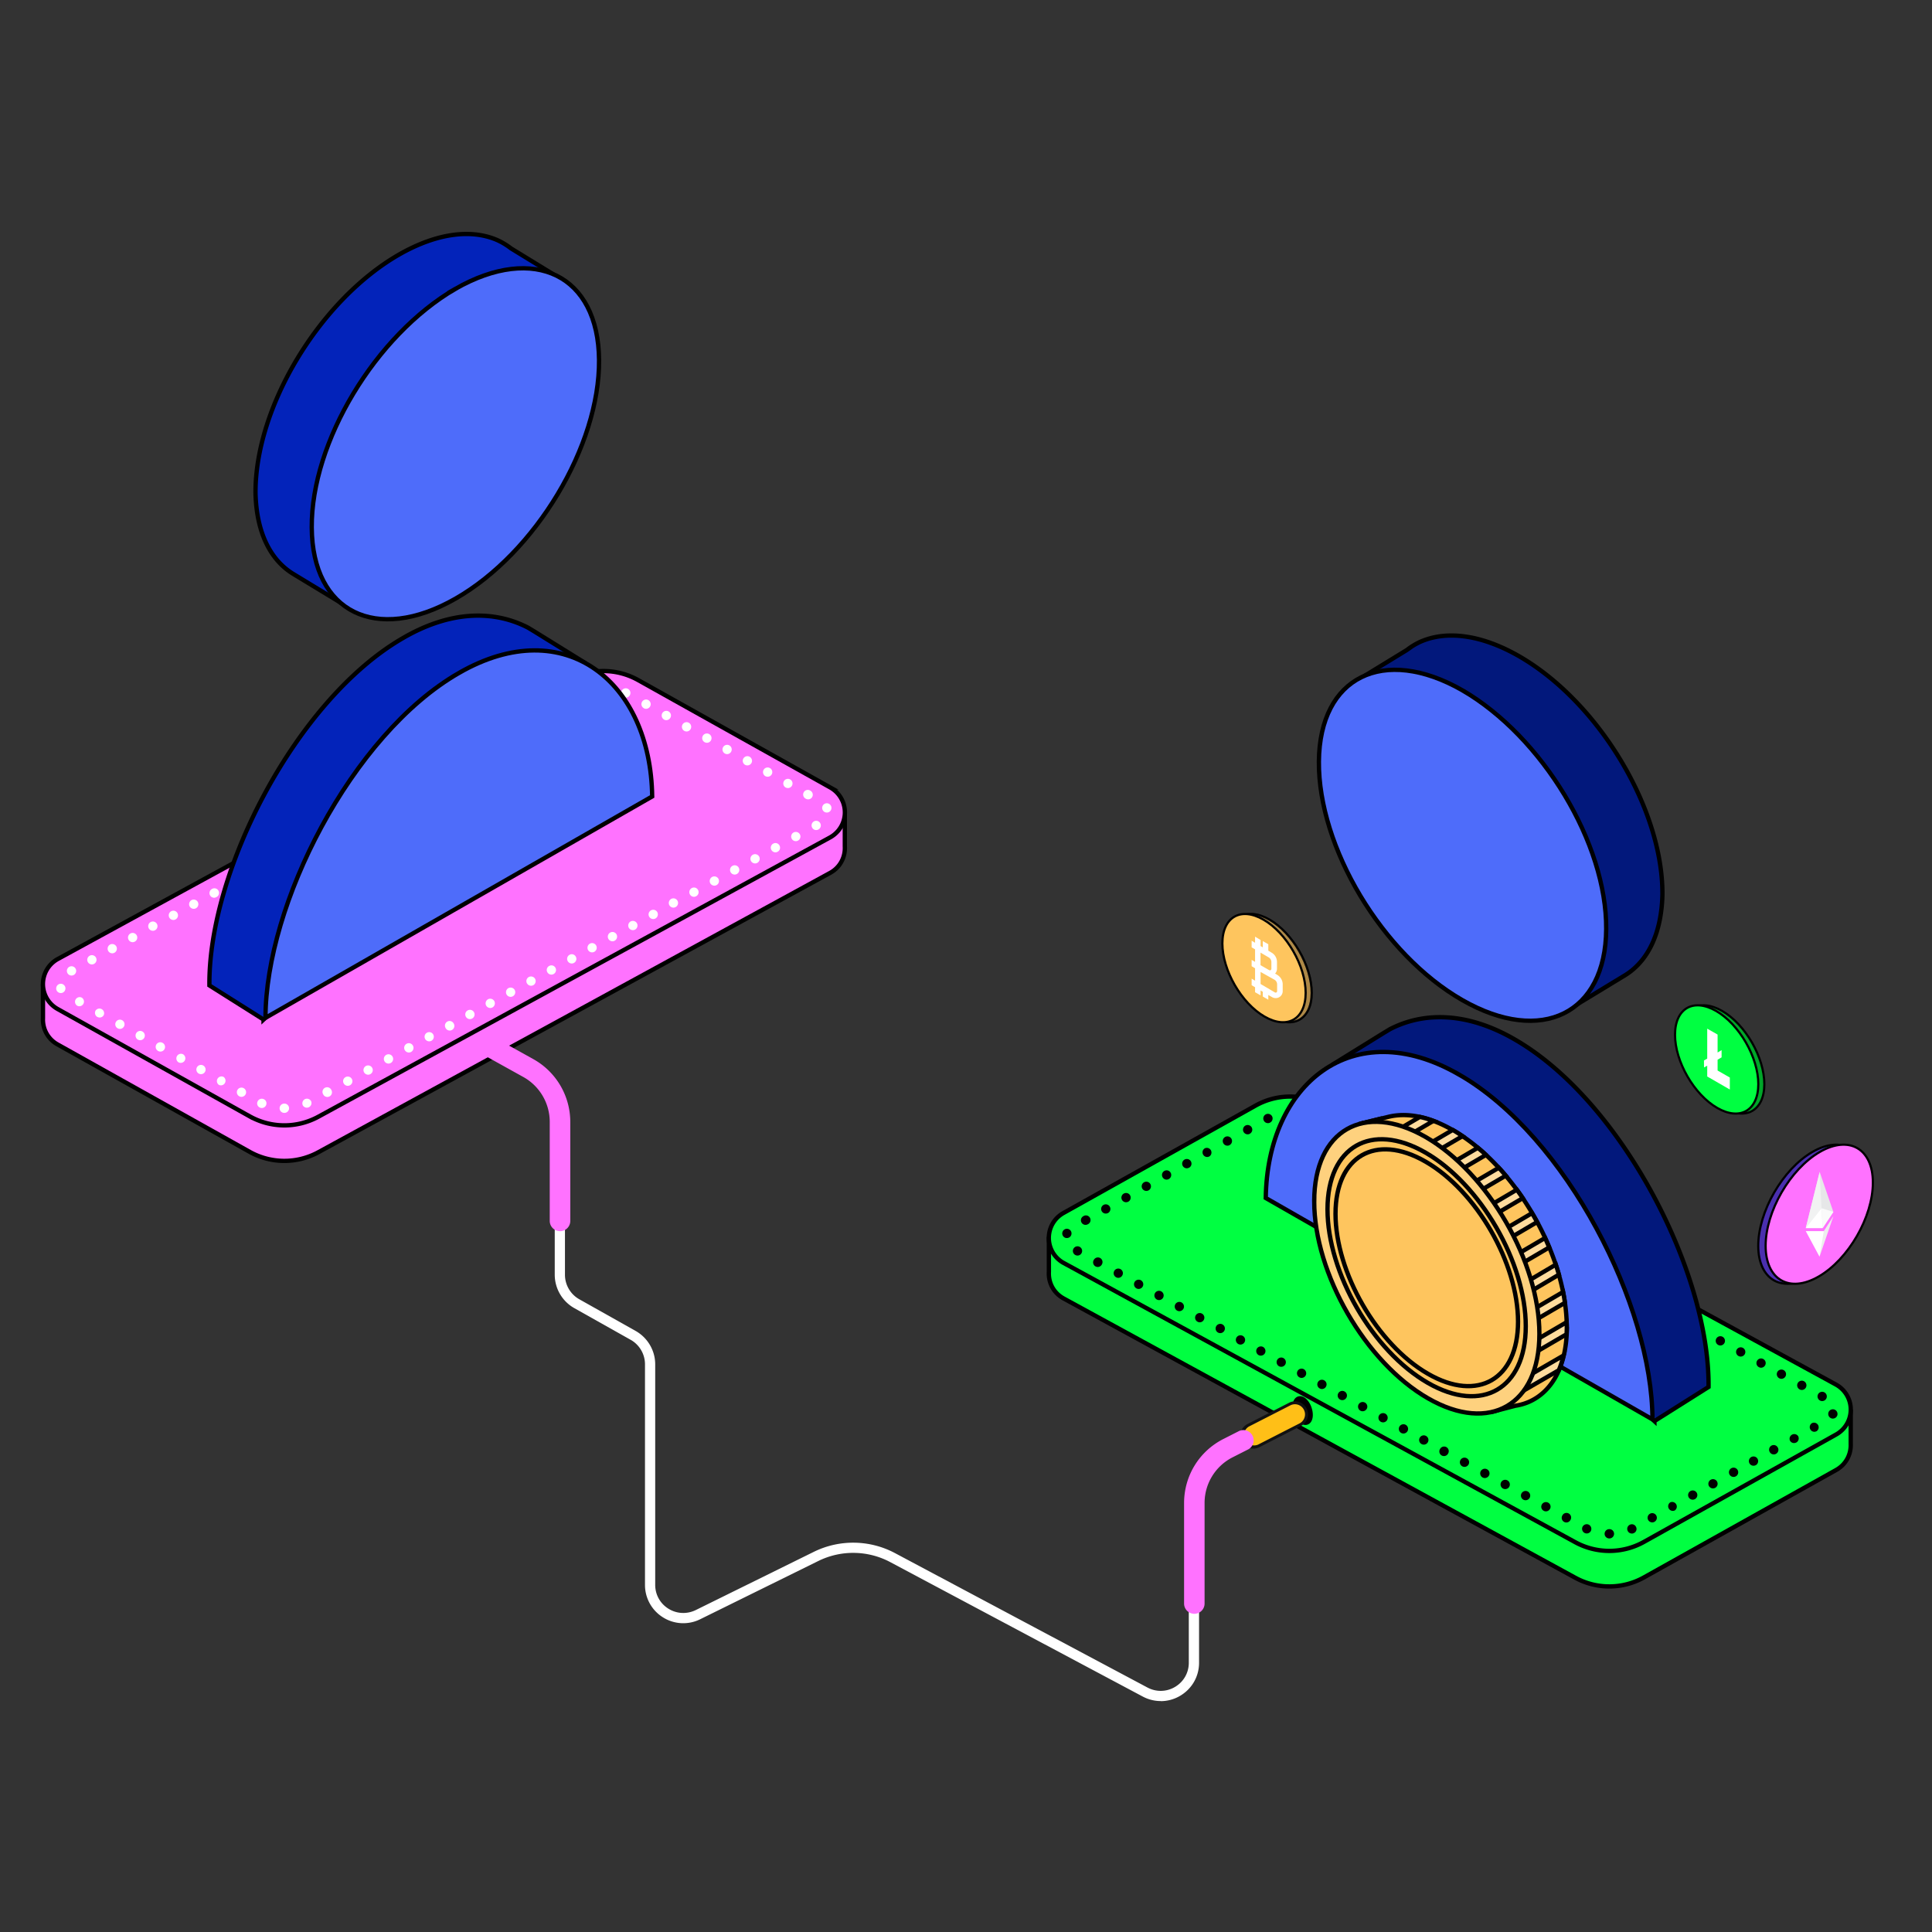 <svg width="90" height="90" fill="none" xmlns="http://www.w3.org/2000/svg"><rect width="100%" height="100%" fill="#333333" stroke="none"/><path d="M78.31 48.202c0-.622.22-1.047.56-1.244.339-.196.816-.174 1.355.137.538.31 1.03.85 1.388 1.47.357.62.577 1.317.577 1.939 0 .622-.22 1.047-.56 1.244-.339.196-.816.174-1.355-.137-.538-.31-1.03-.85-1.387-1.47-.358-.62-.578-1.317-.578-1.939Z" fill="#00A629" stroke="#000" stroke-width=".101"/><path d="M78.029 48.202c0-.622.22-1.047.559-1.244.34-.196.817-.174 1.356.137.538.31 1.03.85 1.387 1.47.358.62.578 1.317.578 1.939 0 .622-.22 1.047-.56 1.244-.34.196-.817.174-1.355-.137-.538-.31-1.03-.85-1.388-1.47-.357-.62-.577-1.317-.577-1.939Z" fill="#00FF41" stroke="#000" stroke-width=".101"/><path d="M80.582 50.754v-.558l-.57-.327v-.504l.186-.109v-.337l-.186.111v-.836l-.483-.275v1.395l-.152.088.003.324.149-.083v.504l1.053.607Z" fill="#fff"/><path d="M84.429 53.662c.691-.4 1.308-.43 1.75-.175.44.255.723.805.723 1.603 0 .798-.284 1.691-.742 2.487-.459.795-1.09 1.488-1.781 1.887-.692.4-1.309.43-1.75.175-.44-.255-.723-.805-.723-1.603 0-.797.283-1.69.742-2.486.458-.796 1.09-1.488 1.78-1.888Z" fill="#4A2FAF" stroke="#000" stroke-width=".101"/><path d="M84.773 53.662c.692-.4 1.309-.43 1.75-.175.44.255.723.805.723 1.603 0 .798-.283 1.691-.742 2.487-.459.795-1.09 1.488-1.781 1.887-.691.4-1.308.43-1.75.175-.44-.255-.723-.805-.723-1.603 0-.797.283-1.69.742-2.486.459-.796 1.09-1.488 1.781-1.888Z" fill="#FF72FF" stroke="#000" stroke-width=".101"/><path d="M84.766 54.594v-.005l.638 1.866-.498.753h-.786l.646-2.614Z" fill="#E6E7E8"/><path d="m85.404 56.661-.444.69h-.84l.64 1.191.644-1.88Z" fill="#fff"/><path d="m84.766 54.595.089 1.69-.735.924.646-2.614Z" fill="#F1F2F2"/><path d="m85.407 56.456-.55-.172.05.925.5-.754Z" fill="#FAFAFA"/><path d="m84.855 56.284.048.925h-.783l.735-.925Z" fill="#fff"/><path opacity=".08" d="m85.403 56.661-.644 1.881.2-1.19.444-.69Z" fill="#231F20"/><path d="M57.224 43.948c0-.622.22-1.047.56-1.244.339-.196.817-.174 1.355.137.538.31 1.03.85 1.388 1.47.357.62.577 1.317.577 1.939 0 .622-.22 1.047-.559 1.244-.34.196-.817.174-1.356-.137-.538-.31-1.03-.85-1.387-1.47-.358-.62-.578-1.317-.578-1.939Z" fill="#FEC55E" stroke="#000" stroke-width=".101"/><path opacity=".36" d="M57.224 43.948c0-.622.22-1.047.56-1.244.339-.196.817-.174 1.355.137.538.31 1.03.85 1.388 1.47.357.62.577 1.317.577 1.939 0 .622-.22 1.047-.559 1.244-.34.196-.817.174-1.356-.137-.538-.31-1.03-.85-1.387-1.47-.358-.62-.578-1.317-.578-1.939Z" fill="#231F20" stroke="#000" stroke-width=".101"/><path d="M56.943 43.948c0-.622.22-1.047.559-1.244.34-.196.817-.174 1.356.137.538.31 1.03.85 1.387 1.47.358.62.578 1.317.578 1.939 0 .622-.22 1.047-.56 1.244-.34.196-.817.174-1.355-.137-.538-.31-1.03-.85-1.388-1.47-.357-.62-.577-1.317-.577-1.939Z" fill="#FEC55E" stroke="#000" stroke-width=".101"/><path d="m59.49 45.405-.092-.051a.332.332 0 0 0 .089-.223v-.315c0-.187-.1-.355-.26-.444l-.144-.086v-.3l-.257-.147v.292l-.103-.06v-.283l-.257-.155v.284l-.16-.095v.31l.16.091v.584l-.16-.092v.295l.16.095v.578l-.16-.094v.306l.16.094v.232l.257.146v-.226l.103.06v.22l.257.15v-.22l.18.102a.33.33 0 0 0 .327 0 .32.32 0 0 0 .163-.28v-.318a.51.51 0 0 0-.26-.444l-.004-.006Zm-.767-1.027.375.22a.25.25 0 0 1 .128.22v.315a.069.069 0 0 1-.103.06l-.403-.231v-.582l.003-.002Zm.77 1.792a.068.068 0 0 1-.104.06l-.666-.392v-.561l.64.358c.08.045.13.128.13.22v.318-.003Z" fill="#fff"/><path d="M14.832 53.674a3.31 3.31 0 0 1-3.2-.016l-8.95-5.004a1.318 1.318 0 0 1-.68-1.213v-1.529l24.522-12.594.002-.001a3.31 3.31 0 0 1 3.201.016l.006.003 9.622 4.527v1.561c.028.483-.202.975-.688 1.24l-23.835 13.01Z" fill="#FF72FF" stroke="#000" stroke-width=".201"/><path d="m11.632 52.004-8.95-5.002a1.33 1.33 0 0 1 .012-2.328l23.832-13.01a3.31 3.31 0 0 1 3.2.017l8.951 5.003a1.33 1.33 0 0 1-.01 2.327L14.832 52.02a3.31 3.31 0 0 1-3.2-.017Z" fill="#FF72FF" stroke="#000" stroke-width=".201"/><path d="M13.25 51.843h-.008a.216.216 0 1 1 0-.433h.008c.118 0 .216.098.216.217a.216.216 0 0 1-.214.216h-.002Zm-1.143-.248a.21.21 0 0 1-.106-.286.213.213 0 0 1 .286-.105c.11.048.156.176.105.285a.214.214 0 0 1-.195.126.19.19 0 0 1-.09-.019v-.001Zm1.997-.108a.22.22 0 0 1 .105-.287.22.22 0 0 1 .287.105.217.217 0 0 1-.394.18l.002.002Zm.957-.5a.216.216 0 1 1 .377-.206.216.216 0 0 1-.188.32.213.213 0 0 1-.19-.114Zm-3.917.081a.215.215 0 1 1 .209-.376c.103.056.143.19.084.293a.223.223 0 0 1-.19.111.21.21 0 0 1-.103-.028Zm4.866-.6a.214.214 0 0 1 .085-.291.217.217 0 0 1 .295.086.213.213 0 0 1-.087.292.212.212 0 0 1-.291-.087h-.002Zm-5.81.072a.216.216 0 0 1 .21-.376.216.216 0 0 1-.21.376Zm6.758-.589a.218.218 0 0 1 .086-.293.218.218 0 0 1 .294.086.216.216 0 0 1-.19.32.221.221 0 0 1-.19-.113Zm-7.7.06a.215.215 0 1 1 .209-.376c.103.059.143.19.084.294a.215.215 0 0 1-.293.082Zm8.65-.579a.216.216 0 0 1 .38-.207.217.217 0 0 1-.19.32.213.213 0 0 1-.19-.113Zm-9.596.053a.216.216 0 0 1 .21-.376c.104.058.142.19.086.293a.22.22 0 0 1-.19.111.21.21 0 0 1-.106-.028Zm10.543-.568a.217.217 0 1 1 .192.113.219.219 0 0 1-.19-.113h-.002Zm-11.487.041a.215.215 0 1 1 .21-.375.215.215 0 0 1-.21.376Zm12.437-.56a.213.213 0 0 1 .086-.291.214.214 0 0 1 .291.084.215.215 0 1 1-.377.207Zm-13.379.034a.219.219 0 0 1-.084-.297.216.216 0 1 1 .084.295v.002Zm14.328-.55a.215.215 0 1 1 .378-.208.216.216 0 1 1-.378.207Zm-15.273.02a.213.213 0 0 1-.083-.292.215.215 0 1 1 .376.209.214.214 0 0 1-.293.083Zm16.22-.542a.214.214 0 0 1 .085-.291.215.215 0 0 1 .294.084.214.214 0 0 1-.087.294.212.212 0 0 1-.291-.087Zm-17.164.015a.22.22 0 0 1-.085-.297.218.218 0 0 1 .38.21.214.214 0 0 1-.188.112.224.224 0 0 1-.105-.027l-.002.002Zm18.11-.532a.218.218 0 0 1 .087-.293.218.218 0 0 1 .293.086.219.219 0 0 1-.086.294.229.229 0 0 1-.104.026.221.221 0 0 1-.19-.113Zm-19.056.004a.217.217 0 0 1 .21-.378c.104.058.142.19.083.293a.216.216 0 0 1-.188.113.244.244 0 0 1-.105-.028Zm20.006-.523a.219.219 0 0 1 .086-.293.219.219 0 0 1 .294.086.217.217 0 0 1-.19.32.215.215 0 0 1-.19-.113Zm-20.965-.2a.22.22 0 0 1 .12-.281c.111-.045.235.01.282.12a.22.22 0 0 1-.12.282.218.218 0 0 1-.282-.12Zm21.915-.317a.216.216 0 0 1 .086-.293.22.22 0 0 1 .295.086.219.219 0 0 1-.086.294.217.217 0 0 1-.293-.087h-.002Zm-21.405-.476a.216.216 0 0 1 .38-.206.216.216 0 1 1-.38.206Zm22.354-.043a.213.213 0 0 1 .087-.291.214.214 0 0 1 .291.084.214.214 0 0 1-.086.294.214.214 0 0 1-.291-.086Zm-21.405-.474a.217.217 0 0 1 .087-.293.215.215 0 1 1 .206.378.209.209 0 0 1-.103.028.217.217 0 0 1-.19-.113Zm22.355-.043a.215.215 0 0 1 .086-.293.213.213 0 0 1 .291.086.213.213 0 0 1-.086.292.201.201 0 0 1-.101.028.217.217 0 0 1-.19-.113ZM5.04 44.295a.217.217 0 0 1 .086-.293.219.219 0 0 1 .293.087.218.218 0 0 1-.19.32.217.217 0 0 1-.19-.114Zm22.352-.043a.219.219 0 0 1 .087-.293.216.216 0 1 1-.087.293ZM5.99 43.778a.214.214 0 0 1 .087-.293.215.215 0 0 1 .291.087.213.213 0 0 1-.086.291.202.202 0 0 1-.102.028.217.217 0 0 1-.19-.113Zm22.35-.043a.218.218 0 0 1 .087-.293.217.217 0 0 1 .294.086.219.219 0 0 1-.087.294.217.217 0 0 1-.293-.086ZM6.939 43.26a.216.216 0 1 1 .378-.207.216.216 0 0 1-.378.207Zm22.352-.043a.219.219 0 0 1 .087-.293.219.219 0 0 1 .293.086.218.218 0 0 1-.086.294.228.228 0 0 1-.104.026.22.22 0 0 1-.19-.113Zm-21.404-.474a.217.217 0 0 1 .086-.293.215.215 0 1 1 .207.378.204.204 0 0 1-.104.028.221.221 0 0 1-.19-.113ZM30.24 42.7a.214.214 0 0 1 .087-.293.216.216 0 0 1 .293.086.219.219 0 0 1-.087.294.217.217 0 0 1-.293-.087Zm-21.405-.476a.219.219 0 0 1 .087-.293.218.218 0 0 1 .293.087.218.218 0 0 1-.087.293.228.228 0 0 1-.103.026.22.22 0 0 1-.19-.113Zm22.354-.043a.216.216 0 1 1 .378-.207.216.216 0 0 1-.378.207Zm-21.404-.474a.217.217 0 0 1 .086-.293.216.216 0 1 1 .207.378.21.21 0 0 1-.104.028.219.219 0 0 1-.19-.113Zm22.354-.043a.215.215 0 0 1 .085-.293.214.214 0 0 1 .293.086.213.213 0 0 1-.087.292.204.204 0 0 1-.103.028.216.216 0 0 1-.188-.113Zm-21.405-.476a.217.217 0 0 1 .087-.293.219.219 0 0 1 .293.087.218.218 0 0 1-.087.293.233.233 0 0 1-.103.026.213.213 0 0 1-.19-.113Zm22.353-.043a.218.218 0 0 1 .086-.293.217.217 0 0 1 .294.086.217.217 0 0 1-.19.32.221.221 0 0 1-.19-.113Zm-21.403-.474a.214.214 0 0 1 .086-.293.213.213 0 0 1 .292.086.213.213 0 0 1-.087.292.202.202 0 0 1-.101.028.217.217 0 0 1-.19-.113Zm22.35-.043a.217.217 0 0 1 .087-.293.215.215 0 1 1 .207.378.21.21 0 0 1-.104.028.217.217 0 0 1-.19-.113Zm-21.403-.476a.217.217 0 0 1 .085-.293.218.218 0 0 1 .293.087.215.215 0 1 1-.378.206Zm22.353-.043a.217.217 0 0 1 .086-.293.219.219 0 0 1 .294.086.218.218 0 0 1-.087.294.229.229 0 0 1-.103.026.22.22 0 0 1-.19-.113Zm-21.405-.476a.216.216 0 0 1 .38-.205.215.215 0 0 1-.087.292.21.21 0 0 1-.103.028.22.22 0 0 1-.19-.115Zm22.354-.043a.213.213 0 0 1 .087-.291.213.213 0 0 1 .291.086.214.214 0 0 1-.084.292.214.214 0 0 1-.104.028.215.215 0 0 1-.19-.115Zm-21.404-.474a.218.218 0 0 1 .086-.293.221.221 0 0 1 .295.086.218.218 0 0 1-.086.294.219.219 0 0 1-.293-.087h-.003Zm22.354-.043a.216.216 0 0 1 .085-.293.218.218 0 0 1 .293.086.215.215 0 1 1-.378.207Zm-21.405-.476a.216.216 0 1 1 .19.113.213.213 0 0 1-.19-.113Zm22.355-.043a.214.214 0 0 1 .084-.291.214.214 0 0 1 .293.086.213.213 0 0 1-.086.292.212.212 0 0 1-.291-.087Zm-21.405-.474a.215.215 0 1 1 .377-.207.216.216 0 0 1-.188.32.215.215 0 0 1-.19-.113Zm21.888-.364a.215.215 0 0 1 .4-.162.217.217 0 0 1-.116.282.22.22 0 0 1-.083.015.214.214 0 0 1-.201-.134v-.002Zm-20.94-.155a.214.214 0 0 1 .084-.291.215.215 0 0 1 .293.084.214.214 0 0 1-.086.294.213.213 0 0 1-.291-.087Zm20.167-.351a.216.216 0 1 1 .209-.376.215.215 0 1 1-.21.376Zm-19.218-.164a.216.216 0 0 1 .084-.293.216.216 0 1 1 .104.406.216.216 0 0 1-.188-.113Zm18.274-.36a.216.216 0 0 1-.083-.294.215.215 0 1 1 .376.209.214.214 0 0 1-.188.11.243.243 0 0 1-.105-.026Zm-17.327-.159a.216.216 0 0 1 .38-.207.216.216 0 1 1-.38.207Zm16.383-.37a.218.218 0 0 1-.084-.294.215.215 0 0 1 .293-.084.215.215 0 0 1-.104.404.224.224 0 0 1-.105-.026Zm-15.435-.147a.217.217 0 1 1 .192.113.22.22 0 0 1-.19-.113h-.002Zm14.491-.38a.215.215 0 0 1-.084-.293.217.217 0 0 1 .293-.085c.103.059.143.19.085.294a.22.22 0 0 1-.294.084Zm-13.543-.139a.216.216 0 1 1 .378-.207.215.215 0 0 1-.188.32.211.211 0 0 1-.19-.113Zm12.598-.39a.216.216 0 0 1-.083-.292.215.215 0 0 1 .293-.085c.104.058.141.19.083.293a.216.216 0 0 1-.188.113.23.23 0 0 1-.105-.028Zm-11.649-.127a.215.215 0 0 1 .087-.293.217.217 0 1 1 .103.406.217.217 0 0 1-.19-.113Zm10.707-.4a.215.215 0 0 1-.085-.294.217.217 0 1 1 .19.322.231.231 0 0 1-.104-.028h-.002Zm-9.757-.119a.214.214 0 0 1 .084-.291.215.215 0 0 1 .294.084.214.214 0 0 1-.087.294.216.216 0 0 1-.291-.087Zm8.81-.408a.216.216 0 0 1 .211-.378c.104.059.141.19.083.294a.216.216 0 0 1-.188.112.21.21 0 0 1-.105-.028Zm-7.864-.109a.217.217 0 0 1 .086-.293.215.215 0 0 1 .293.086.217.217 0 0 1-.19.32.221.221 0 0 1-.19-.113Zm6.92-.42a.216.216 0 1 1 .294-.08.218.218 0 0 1-.188.11.21.21 0 0 1-.105-.027v-.002Zm-5.97-.099a.216.216 0 0 1 .38-.207.217.217 0 0 1-.191.32.22.22 0 0 1-.19-.113Zm5.029-.429a.215.215 0 0 1-.085-.293.218.218 0 0 1 .294-.084.22.22 0 0 1 .084.296.223.223 0 0 1-.19.111.209.209 0 0 1-.103-.028v-.002Zm-4.08-.088a.216.216 0 1 1 .378-.207.216.216 0 0 1-.378.207Zm.945-.528a.217.217 0 0 1 .106-.286.219.219 0 0 1 .287.105.217.217 0 0 1-.105.286.2.2 0 0 1-.09.023.217.217 0 0 1-.198-.128Zm2.204.103c-.109-.049-.158-.177-.109-.286.05-.107.18-.158.288-.107a.217.217 0 0 1-.18.395l.001-.002Zm-1.175-.423c0-.118.098-.216.216-.216a.216.216 0 1 1-.216.216Z" fill="#fff"/><path d="M73.383 73.498a3.31 3.31 0 0 0 3.201-.017l8.95-5.003c.472-.264.698-.742.68-1.214v-1.529L61.692 53.141l-.002-.001a3.31 3.31 0 0 0-3.201.016l-.006.004-9.622 4.526v1.561c-.028.483.202.975.688 1.241l23.834 13.01Z" fill="#00FF41" stroke="#000" stroke-width=".201"/><path d="m76.584 71.826 8.95-5.001a1.33 1.33 0 0 0-.012-2.329L61.69 51.486a3.31 3.31 0 0 0-3.201.017l-8.95 5.004a1.33 1.33 0 0 0 .01 2.327v-.001l23.834 13.01a3.31 3.31 0 0 0 3.201-.017Z" fill="#00FF41" stroke="#000" stroke-width=".201"/><path d="M74.966 71.666h.007a.216.216 0 1 0 0-.433h-.007a.216.216 0 0 0-.002.433h.002Zm1.143-.248a.21.21 0 0 0 .105-.286.213.213 0 0 0-.285-.106.213.213 0 0 0-.106.286.214.214 0 0 0 .196.126.19.19 0 0 0 .09-.019v-.001Zm-1.997-.108a.22.22 0 0 0-.105-.287.22.22 0 0 0-.288.105.217.217 0 0 0 .395.18l-.002.002Zm-.957-.5a.216.216 0 1 0-.378-.207.216.216 0 0 0 .188.32.213.213 0 0 0 .19-.113Zm3.917.081a.215.215 0 1 0-.209-.376.216.216 0 0 0-.085.293c.042.07.115.111.19.111.034 0 .072-.01.104-.028Zm-4.866-.6A.214.214 0 0 0 72.12 70a.217.217 0 0 0-.295.086.213.213 0 0 0 .086.292.212.212 0 0 0 .291-.087h.003Zm5.81.072a.216.216 0 0 0-.21-.376.216.216 0 0 0 .21.376Zm-6.758-.589a.218.218 0 0 0-.086-.293.218.218 0 0 0-.294.086.216.216 0 0 0 .19.32.221.221 0 0 0 .19-.113Zm7.7.06a.215.215 0 1 0-.209-.376.215.215 0 1 0 .209.376Zm-8.65-.579a.216.216 0 0 0-.38-.207.217.217 0 0 0 .19.32c.076 0 .153-.04.19-.113Zm9.595.053a.215.215 0 1 0-.21-.376.218.218 0 0 0-.085.293.22.22 0 0 0 .19.111.21.21 0 0 0 .105-.028Zm-10.542-.568a.217.217 0 1 0-.192.113.22.22 0 0 0 .19-.113h.002Zm11.486.041a.216.216 0 1 0-.21-.376.216.216 0 0 0 .21.376Zm-12.436-.56a.213.213 0 0 0-.086-.291.214.214 0 0 0-.292.084.215.215 0 1 0 .378.207Zm13.378.034a.219.219 0 0 0 .085-.297.216.216 0 1 0-.085.295v.002Zm-14.327-.551a.215.215 0 1 0-.378-.207.216.216 0 1 0 .378.207Zm15.273.02a.213.213 0 0 0 .083-.29.215.215 0 1 0-.376.208.214.214 0 0 0 .293.083Zm-16.22-.54a.214.214 0 0 0-.085-.292.215.215 0 0 0-.294.084.214.214 0 0 0 .087.294.212.212 0 0 0 .291-.087Zm17.164.014a.22.22 0 0 0 .085-.297.218.218 0 0 0-.38.21c.04.072.113.112.188.112.037 0 .073-.01.105-.027l.002.002Zm-18.11-.532a.218.218 0 0 0-.087-.293.218.218 0 0 0-.293.086.219.219 0 0 0 .086.294c.032.016.07.026.103.026a.221.221 0 0 0 .19-.113Zm19.056.004a.217.217 0 0 0-.21-.378.216.216 0 0 0-.083.293c.039.072.112.113.188.113a.245.245 0 0 0 .105-.028Zm-20.006-.523a.219.219 0 0 0-.087-.293.219.219 0 0 0-.293.086.217.217 0 0 0 .19.32c.075 0 .15-.04.19-.113Zm20.965-.2a.22.22 0 0 0-.12-.281.217.217 0 0 0-.283.12.22.22 0 0 0 .12.282.218.218 0 0 0 .282-.12Zm-21.915-.317a.216.216 0 0 0-.086-.293.22.22 0 0 0-.295.086.219.219 0 0 0 .086.293.217.217 0 0 0 .293-.087h.002Zm21.405-.476a.216.216 0 0 0-.38-.206.216.216 0 1 0 .38.206Zm-22.354-.043a.213.213 0 0 0-.087-.291.214.214 0 0 0-.291.084.214.214 0 0 0 .086.294.215.215 0 0 0 .291-.087Zm21.405-.474a.217.217 0 0 0-.087-.293.215.215 0 1 0-.207.378c.032.019.07.028.104.028a.217.217 0 0 0 .19-.113Zm-22.355-.043a.215.215 0 0 0-.086-.293.213.213 0 0 0-.292.086.213.213 0 0 0 .087.292.202.202 0 0 0 .101.028c.077 0 .15-.041.19-.113Zm21.405-.476a.217.217 0 0 0-.086-.293.219.219 0 0 0-.294.086.218.218 0 0 0 .19.32c.077 0 .15-.041.19-.113Zm-22.352-.043a.219.219 0 0 0-.087-.293.216.216 0 1 0 .087.293Zm21.403-.474a.214.214 0 0 0-.087-.293.214.214 0 0 0-.291.086.213.213 0 0 0 .086.292.202.202 0 0 0 .102.028c.077 0 .15-.041.19-.113Zm-22.351-.043a.218.218 0 0 0-.087-.293.217.217 0 0 0-.293.086.219.219 0 0 0 .087.294.217.217 0 0 0 .293-.087Zm21.403-.476a.215.215 0 1 0-.378-.207.215.215 0 0 0 .378.207Zm-22.353-.043a.219.219 0 0 0-.086-.293.219.219 0 0 0-.293.086.218.218 0 0 0 .086.294.219.219 0 0 0 .293-.087Zm21.405-.474a.217.217 0 0 0-.086-.293.215.215 0 1 0-.207.378.204.204 0 0 0 .103.028.221.221 0 0 0 .19-.113Zm-22.354-.043a.214.214 0 0 0-.087-.293.216.216 0 0 0-.293.086.219.219 0 0 0 .087.294.217.217 0 0 0 .293-.087Zm21.405-.476a.219.219 0 0 0-.087-.293.218.218 0 0 0-.293.086.218.218 0 0 0 .087.294.22.22 0 0 0 .293-.086Zm-22.355-.043a.216.216 0 1 0-.378-.207.216.216 0 0 0 .378.207Zm21.405-.474a.217.217 0 0 0-.086-.293.216.216 0 1 0-.207.378.21.21 0 0 0 .103.028.22.22 0 0 0 .19-.113Zm-22.354-.043a.215.215 0 0 0-.085-.293.214.214 0 0 0-.293.086.213.213 0 0 0 .086.291.204.204 0 0 0 .104.029.216.216 0 0 0 .188-.113Zm21.405-.476a.217.217 0 0 0-.087-.293.219.219 0 0 0-.293.086.218.218 0 0 0 .086.294c.034.017.07.026.104.026a.212.212 0 0 0 .19-.113Zm-22.353-.043a.218.218 0 0 0-.086-.293.217.217 0 0 0-.294.086.217.217 0 0 0 .19.32.221.221 0 0 0 .19-.113Zm21.403-.474a.214.214 0 0 0-.086-.293.213.213 0 0 0-.292.086.213.213 0 0 0 .087.292.202.202 0 0 0 .101.028c.077 0 .15-.041.19-.113Zm-22.35-.043a.217.217 0 0 0-.087-.293.215.215 0 1 0-.207.378c.032.018.07.028.104.028a.217.217 0 0 0 .19-.113Zm21.403-.476a.217.217 0 0 0-.085-.293.218.218 0 0 0-.293.086.215.215 0 1 0 .378.207Zm-22.353-.043a.217.217 0 0 0-.087-.293.219.219 0 0 0-.293.086.218.218 0 0 0 .087.293c.032.017.07.027.103.027.075 0 .15-.042.19-.113Zm21.405-.476a.216.216 0 0 0-.38-.205.214.214 0 0 0 .087.292c.032.018.07.028.103.028a.22.22 0 0 0 .19-.115Zm-22.355-.043a.213.213 0 0 0-.086-.291.213.213 0 0 0-.291.086.214.214 0 0 0 .084.291c.034.02.07.029.104.029.077 0 .15-.042.19-.115Zm21.405-.474a.218.218 0 0 0-.086-.293.22.22 0 0 0-.295.086.218.218 0 0 0 .086.294.22.22 0 0 0 .293-.087h.002Zm-22.354-.043a.216.216 0 0 0-.085-.293.218.218 0 0 0-.293.086.216.216 0 1 0 .378.207Zm21.405-.476a.216.216 0 1 0-.19.113c.075 0 .152-.04.19-.113Zm-22.355-.043a.214.214 0 0 0-.084-.291.214.214 0 0 0-.294.086.213.213 0 0 0 .087.291.212.212 0 0 0 .291-.087Zm21.405-.474a.215.215 0 1 0-.378-.207.216.216 0 0 0 .188.32.215.215 0 0 0 .19-.113ZM49.9 57.537a.215.215 0 1 0-.4-.161.217.217 0 0 0 .116.282.22.22 0 0 0 .083.015.214.214 0 0 0 .201-.134v-.002Zm20.94-.154a.214.214 0 0 0-.084-.291.215.215 0 0 0-.293.084.214.214 0 0 0 .086.294.213.213 0 0 0 .291-.087Zm-20.167-.351a.216.216 0 1 0-.209-.376.215.215 0 1 0 .209.376Zm19.218-.164a.216.216 0 0 0-.085-.293.216.216 0 1 0-.103.406.216.216 0 0 0 .188-.113Zm-18.274-.361a.216.216 0 0 0 .083-.293.215.215 0 1 0-.377.208c.04.072.113.111.188.111.034 0 .072-.01.106-.026Zm17.326-.158a.216.216 0 0 0-.38-.207.216.216 0 1 0 .38.207Zm-16.382-.37a.218.218 0 0 0 .084-.294.215.215 0 0 0-.293-.084.215.215 0 0 0 .103.404c.038 0 .074-.01.106-.026Zm15.435-.147a.217.217 0 1 0-.192.113.22.22 0 0 0 .19-.113h.002Zm-14.491-.38a.215.215 0 0 0 .084-.293.217.217 0 0 0-.293-.085.217.217 0 0 0-.085.294.22.22 0 0 0 .294.084Zm13.543-.139a.216.216 0 1 0-.378-.207.215.215 0 0 0 .188.32.21.21 0 0 0 .19-.113Zm-12.598-.39a.216.216 0 0 0 .083-.293.214.214 0 0 0-.293-.084.216.216 0 0 0-.083.293c.04.072.113.113.188.113a.232.232 0 0 0 .105-.028Zm11.649-.127a.215.215 0 1 0-.378-.207.216.216 0 0 0 .188.32c.077 0 .15-.042.19-.113Zm-10.707-.4a.215.215 0 0 0 .085-.294.217.217 0 1 0-.19.322.231.231 0 0 0 .104-.029h.001Zm9.757-.119a.214.214 0 0 0-.085-.291.215.215 0 0 0-.293.084.214.214 0 0 0 .087.294.216.216 0 0 0 .291-.087Zm-8.81-.408a.217.217 0 0 0-.21-.378.216.216 0 0 0-.084.293c.04.072.113.113.188.113a.21.21 0 0 0 .105-.028Zm7.864-.11a.217.217 0 0 0-.086-.292.215.215 0 0 0-.294.086.217.217 0 0 0 .19.32.221.221 0 0 0 .19-.113Zm-6.921-.418a.216.216 0 1 0-.293-.081c.04.07.113.11.188.11a.21.21 0 0 0 .105-.027v-.002Zm5.972-.1a.216.216 0 0 0-.38-.207.217.217 0 0 0 .19.32.22.22 0 0 0 .19-.113Zm-5.03-.429a.215.215 0 0 0 .085-.293.218.218 0 0 0-.294-.085.22.22 0 0 0-.084.297c.041.07.114.111.19.111.033 0 .071-.009.103-.028v-.002Zm4.08-.088a.216.216 0 1 0-.378-.207.216.216 0 0 0 .378.207Zm-.946-.528a.218.218 0 0 0-.105-.286.22.22 0 0 0-.288.105.217.217 0 0 0 .106.286.2.2 0 0 0 .09.022c.083 0 .16-.047.197-.127Zm-2.203.103c.109-.049.158-.177.109-.286a.219.219 0 0 0-.288-.107.217.217 0 0 0 .18.395l-.001-.002Zm1.175-.423a.217.217 0 0 0-.216-.216.216.216 0 1 0 .216.216ZM61.046 65.586c.118.345.051.659-.154.73-.207.07-.452-.137-.57-.482-.119-.345-.052-.66.154-.73.206-.07.451.137.57.482Z" fill="#000"/><path d="M60.811 66.38c-.208 0-.425-.208-.536-.529a.957.957 0 0 1-.045-.495c.032-.152.115-.259.232-.3.117-.04.247-.006.367.094a.962.962 0 0 1 .267.42c.06.175.076.352.045.495-.032.152-.114.259-.232.299a.303.303 0 0 1-.098.016Zm-.25-1.238a.194.194 0 0 0-.066.01c-.082.029-.142.109-.166.225a.86.86 0 0 0 .043.441c.108.313.33.51.505.45.082-.028.14-.108.165-.225a.843.843 0 0 0-.043-.44.854.854 0 0 0-.236-.375.321.321 0 0 0-.203-.086h.001Z" fill="#000"/><path d="M60.808 65.64a.54.54 0 0 1-.235.726l-1.936.99a.54.54 0 1 1-.49-.96l1.935-.99a.539.539 0 0 1 .726.236v-.001Z" fill="#FFBF17"/><path d="M58.39 67.482a.609.609 0 0 1-.579-.793.609.609 0 0 1 .301-.353l1.937-.99a.603.603 0 0 1 .816.264.603.603 0 0 1-.264.817l-1.936.99a.606.606 0 0 1-.275.065Zm1.935-2.067a.47.47 0 0 0-.213.051l-1.937.99a.473.473 0 0 0 .43.84l1.936-.99a.473.473 0 0 0-.216-.891Z" fill="#111"/><path d="M54.072 79.242c-.287 0-.576-.07-.84-.211l-11.765-6.264a3.678 3.678 0 0 0-3.342-.052l-5.506 2.715a1.773 1.773 0 0 1-1.731-.085 1.776 1.776 0 0 1-.842-1.517V63.554c0-.472-.257-.91-.667-1.14l-2.625-1.476a1.79 1.79 0 0 1-.912-1.556v-7.118c0-.953-.517-1.835-1.351-2.299l-1.791-.997a.239.239 0 0 1-.094-.324.236.236 0 0 1 .324-.092l1.792.998a3.108 3.108 0 0 1 1.596 2.716v7.118c0 .472.257.91.667 1.14L29.61 62c.561.317.912.912.912 1.557V73.83c0 .456.23.87.617 1.11.386.241.861.263 1.27.064l5.505-2.715a4.152 4.152 0 0 1 3.777.06l11.765 6.264c.41.217.89.205 1.288-.034s.635-.657.635-1.12v-7.435c0-1.178.653-2.24 1.704-2.772l.697-.355a.239.239 0 0 1 .215.426l-.697.355a2.616 2.616 0 0 0-1.441 2.346v7.434c0 .633-.325 1.204-.866 1.53a1.779 1.779 0 0 1-.92.258v-.004Z" fill="#fff"/><path d="M55.637 75.177a.478.478 0 0 1-.478-.477v-4.681c0-1.268.703-2.413 1.833-2.986l.697-.354a.478.478 0 1 1 .432.852l-.697.354a2.382 2.382 0 0 0-1.31 2.133V74.7a.478.478 0 0 1-.477.477ZM26.086 57.352a.478.478 0 0 1-.477-.478v-4.612c0-.867-.47-1.668-1.228-2.09l-1.792-.995a.48.48 0 0 1 .466-.836l1.791.998a3.351 3.351 0 0 1 1.72 2.925v4.612a.477.477 0 0 1-.478.478l-.002-.002Z" fill="#FF72FF"/><path d="M25.39 15.157c.024 4.03-2.984 9.05-6.732 11.201a8.188 8.188 0 0 1-1.736.732l8.467-11.933Zm0 0c0-.324-.026-.648-.084-.964l.083.964Zm-8.496 11.836a8.08 8.08 0 0 0 1.715-.722c1.855-1.066 3.533-2.845 4.743-4.86 1.21-2.018 1.949-4.262 1.936-6.253v-.001c0-.319-.024-.637-.08-.946l-.008-.039.021-.033.776-1.226-2.181-1.335-.01-.006a3.282 3.282 0 0 0-.603-.37c-1.19-.539-2.808-.377-4.62.66-1.851 1.066-3.528 2.843-4.74 4.857-1.212 2.014-1.951 4.256-1.94 6.247.042 1.832.69 3.114 1.747 3.763l2.41 1.463.778-1.159.02-.03.036-.01ZM12.277 47.496l5.67-5.309-1.004-.344-.21-.072.192-.11 10.827-6.22a8.828 8.828 0 0 0-.822-3.697l-.017-.037.014-.04.288-.812-2.331-1.444-.288-.173c-1.568-.811-3.59-.817-5.833.49-2.472 1.429-4.746 4.14-6.392 7.173-1.635 3.014-2.643 6.33-2.616 9.004l2.522 1.59Z" fill="#0323BA" stroke="#000" stroke-width=".201"/><path d="M21.21 13.457c-1.856 1.083-3.536 2.862-4.748 4.874-1.213 2.012-1.953 4.248-1.94 6.24.012 1.99.775 3.335 1.972 3.928 1.2.595 2.87.45 4.732-.616 1.86-1.066 3.54-2.845 4.75-4.861 1.21-2.016 1.947-4.26 1.93-6.252-.016-1.99-.78-3.334-1.974-3.925-1.198-.594-2.865-.45-4.722.612ZM21.384 31.347c-2.496 1.43-4.77 4.142-6.411 7.178-1.607 2.971-2.6 6.238-2.606 8.89l18.014-10.313c-.035-2.667-1.053-4.807-2.661-5.932-1.616-1.13-3.85-1.253-6.336.177Z" fill="#4E6CFA" stroke="#000" stroke-width=".201"/><path d="M63.956 33.862c-.025 4.03 2.983 9.05 6.73 11.201.55.308 1.131.557 1.738.732l-8.468-11.933Zm0 0c0-.324.025-.648.083-.964l-.083.964Zm8.495 11.836a8.08 8.08 0 0 1-1.714-.722c-1.856-1.066-3.534-2.845-4.744-4.86-1.21-2.017-1.949-4.261-1.936-6.253 0-.32.024-.638.081-.947l.007-.038-.02-.034-.777-1.226 2.181-1.334.01-.007a3.28 3.28 0 0 1 .604-.37c1.19-.538 2.807-.377 4.618.66 1.852 1.066 3.53 2.843 4.741 4.857 1.212 2.014 1.952 4.256 1.94 6.248-.042 1.83-.69 3.113-1.747 3.763l-2.41 1.462-.778-1.158-.02-.03-.036-.011ZM77.069 66.201l-5.672-5.308 1.005-.345.21-.072-.192-.11-10.827-6.22a8.83 8.83 0 0 1 .822-3.697l.017-.037-.014-.04-.288-.812 2.332-1.444.287-.173c1.568-.81 3.591-.816 5.834.49 2.471 1.429 4.745 4.14 6.391 7.173 1.636 3.014 2.644 6.331 2.617 9.004L77.069 66.2Z" fill="#02187C" stroke="#000" stroke-width=".201"/><path d="M68.135 32.163c1.856 1.082 3.536 2.862 4.748 4.873 1.213 2.013 1.953 4.249 1.94 6.24-.011 1.99-.775 3.335-1.972 3.928-1.2.595-2.87.45-4.732-.616-1.86-1.066-3.54-2.845-4.75-4.86-1.21-2.017-1.946-4.261-1.93-6.253.016-1.99.78-3.334 1.975-3.925 1.198-.594 2.864-.45 4.721.613ZM67.962 50.053c2.496 1.429 4.77 4.141 6.41 7.177 1.607 2.971 2.6 6.238 2.606 8.89L58.964 55.808c.035-2.667 1.053-4.806 2.662-5.932 1.615-1.13 3.849-1.253 6.336.178Z" fill="#4E6CFA" stroke="#000" stroke-width=".201"/><path d="M72.985 61.822v.1h.005c-.026 1.8-.751 2.975-1.84 3.413h-.002l-.018.007a2.538 2.538 0 0 1-.537.143l-.01.002-1.054.276-.12-.27-.02-.045-.05-.011a5.495 5.495 0 0 1-1.543-.623c-1.452-.836-2.777-2.287-3.74-3.953-.961-1.667-1.555-3.54-1.555-5.217 0-1.347.392-2.355 1.025-2.976l.051-.05-.03-.065-.104-.224 1.223-.3c.843-.21 1.884-.039 3.023.623 1.453.836 2.778 2.287 3.74 3.954.962 1.666 1.556 3.54 1.556 5.216Z" fill="#FEC55E" stroke="#000" stroke-width=".201"/><path d="m62.733 54.035 3.41-2.004c.201.043.414.105.629.185L62.58 54.68c.04-.228.091-.442.153-.645ZM63.613 55.019l4.06-2.382.019.01c.149.084.29.179.437.278L63.62 55.57l-.008-.551ZM69.221 53.8l-4.404 2.583-.009-.546 4.036-2.368c.127.106.254.216.377.33ZM67.215 58.003l-.01-.551 3.455-2.03c.095.128.187.26.276.393l-3.722 2.188ZM69.402 65.505l-.02-.045-.048-.011a5.396 5.396 0 0 1-.324-.09l3.826-2.215a4.153 4.153 0 0 1-.221.687l-3.147 1.821-.066-.147ZM63.439 52.328l.959-.235-.84.493-.015-.033-.104-.224ZM72.477 58.91c.05.154.098.31.143.468l-3.212 1.902-.009-.55 3.078-1.82ZM69.23 62.28l3.585-2.095c.033.168.062.337.086.504l-3.662 2.139-.008-.548ZM66.012 57.19l-.009-.551 3.817-2.24c.112.12.218.242.324.368l-4.132 2.423ZM69.59 59.07l2.385-1.401c.066.145.13.293.193.441l-2.57 1.508-.009-.548ZM72.977 62.153l-4.244 2.475-.008-.551 4.253-2.483c.004.076.009.148.009.228 0 .114-.005.224-.01.331ZM68.394 58.259l2.974-1.745c.082.136.16.275.236.415l-3.201 1.881-.009-.551Z" fill="#FEDC9E" stroke="#000" stroke-width=".201"/><path d="M61.221 55.966c0-1.676.593-2.83 1.52-3.364.926-.535 2.222-.47 3.675.366 1.45.84 2.774 2.29 3.737 3.956.963 1.666 1.558 3.538 1.558 5.214 0 1.677-.592 2.83-1.519 3.365-.926.534-2.223.47-3.675-.367-1.453-.836-2.778-2.287-3.74-3.953-.962-1.667-1.556-3.54-1.556-5.217Z" fill="#FED17E" stroke="#000" stroke-width=".201"/><path d="M61.84 56.333c0-1.477.522-2.491 1.336-2.96.813-.47 1.953-.415 3.232.322 1.278.737 2.446 2.015 3.295 3.485.85 1.47 1.373 3.121 1.373 4.599 0 1.477-.522 2.491-1.336 2.96-.813.47-1.953.415-3.232-.322-1.278-.737-2.447-2.016-3.295-3.485-.85-1.47-1.373-3.121-1.373-4.599Z" fill="#FEC55E" stroke="#000" stroke-width=".201"/><path d="M62.213 56.544c0-1.36.48-2.293 1.227-2.725.746-.432 1.794-.384 2.974.298 1.18.681 2.256 1.86 3.038 3.215.782 1.355 1.264 2.876 1.264 4.235 0 1.36-.48 2.293-1.227 2.726-.747.432-1.795.383-2.974-.299-1.18-.68-2.256-1.86-3.038-3.215-.782-1.354-1.264-2.875-1.264-4.235Z" fill="#FEC55E" stroke="#000" stroke-width=".201"/></svg>